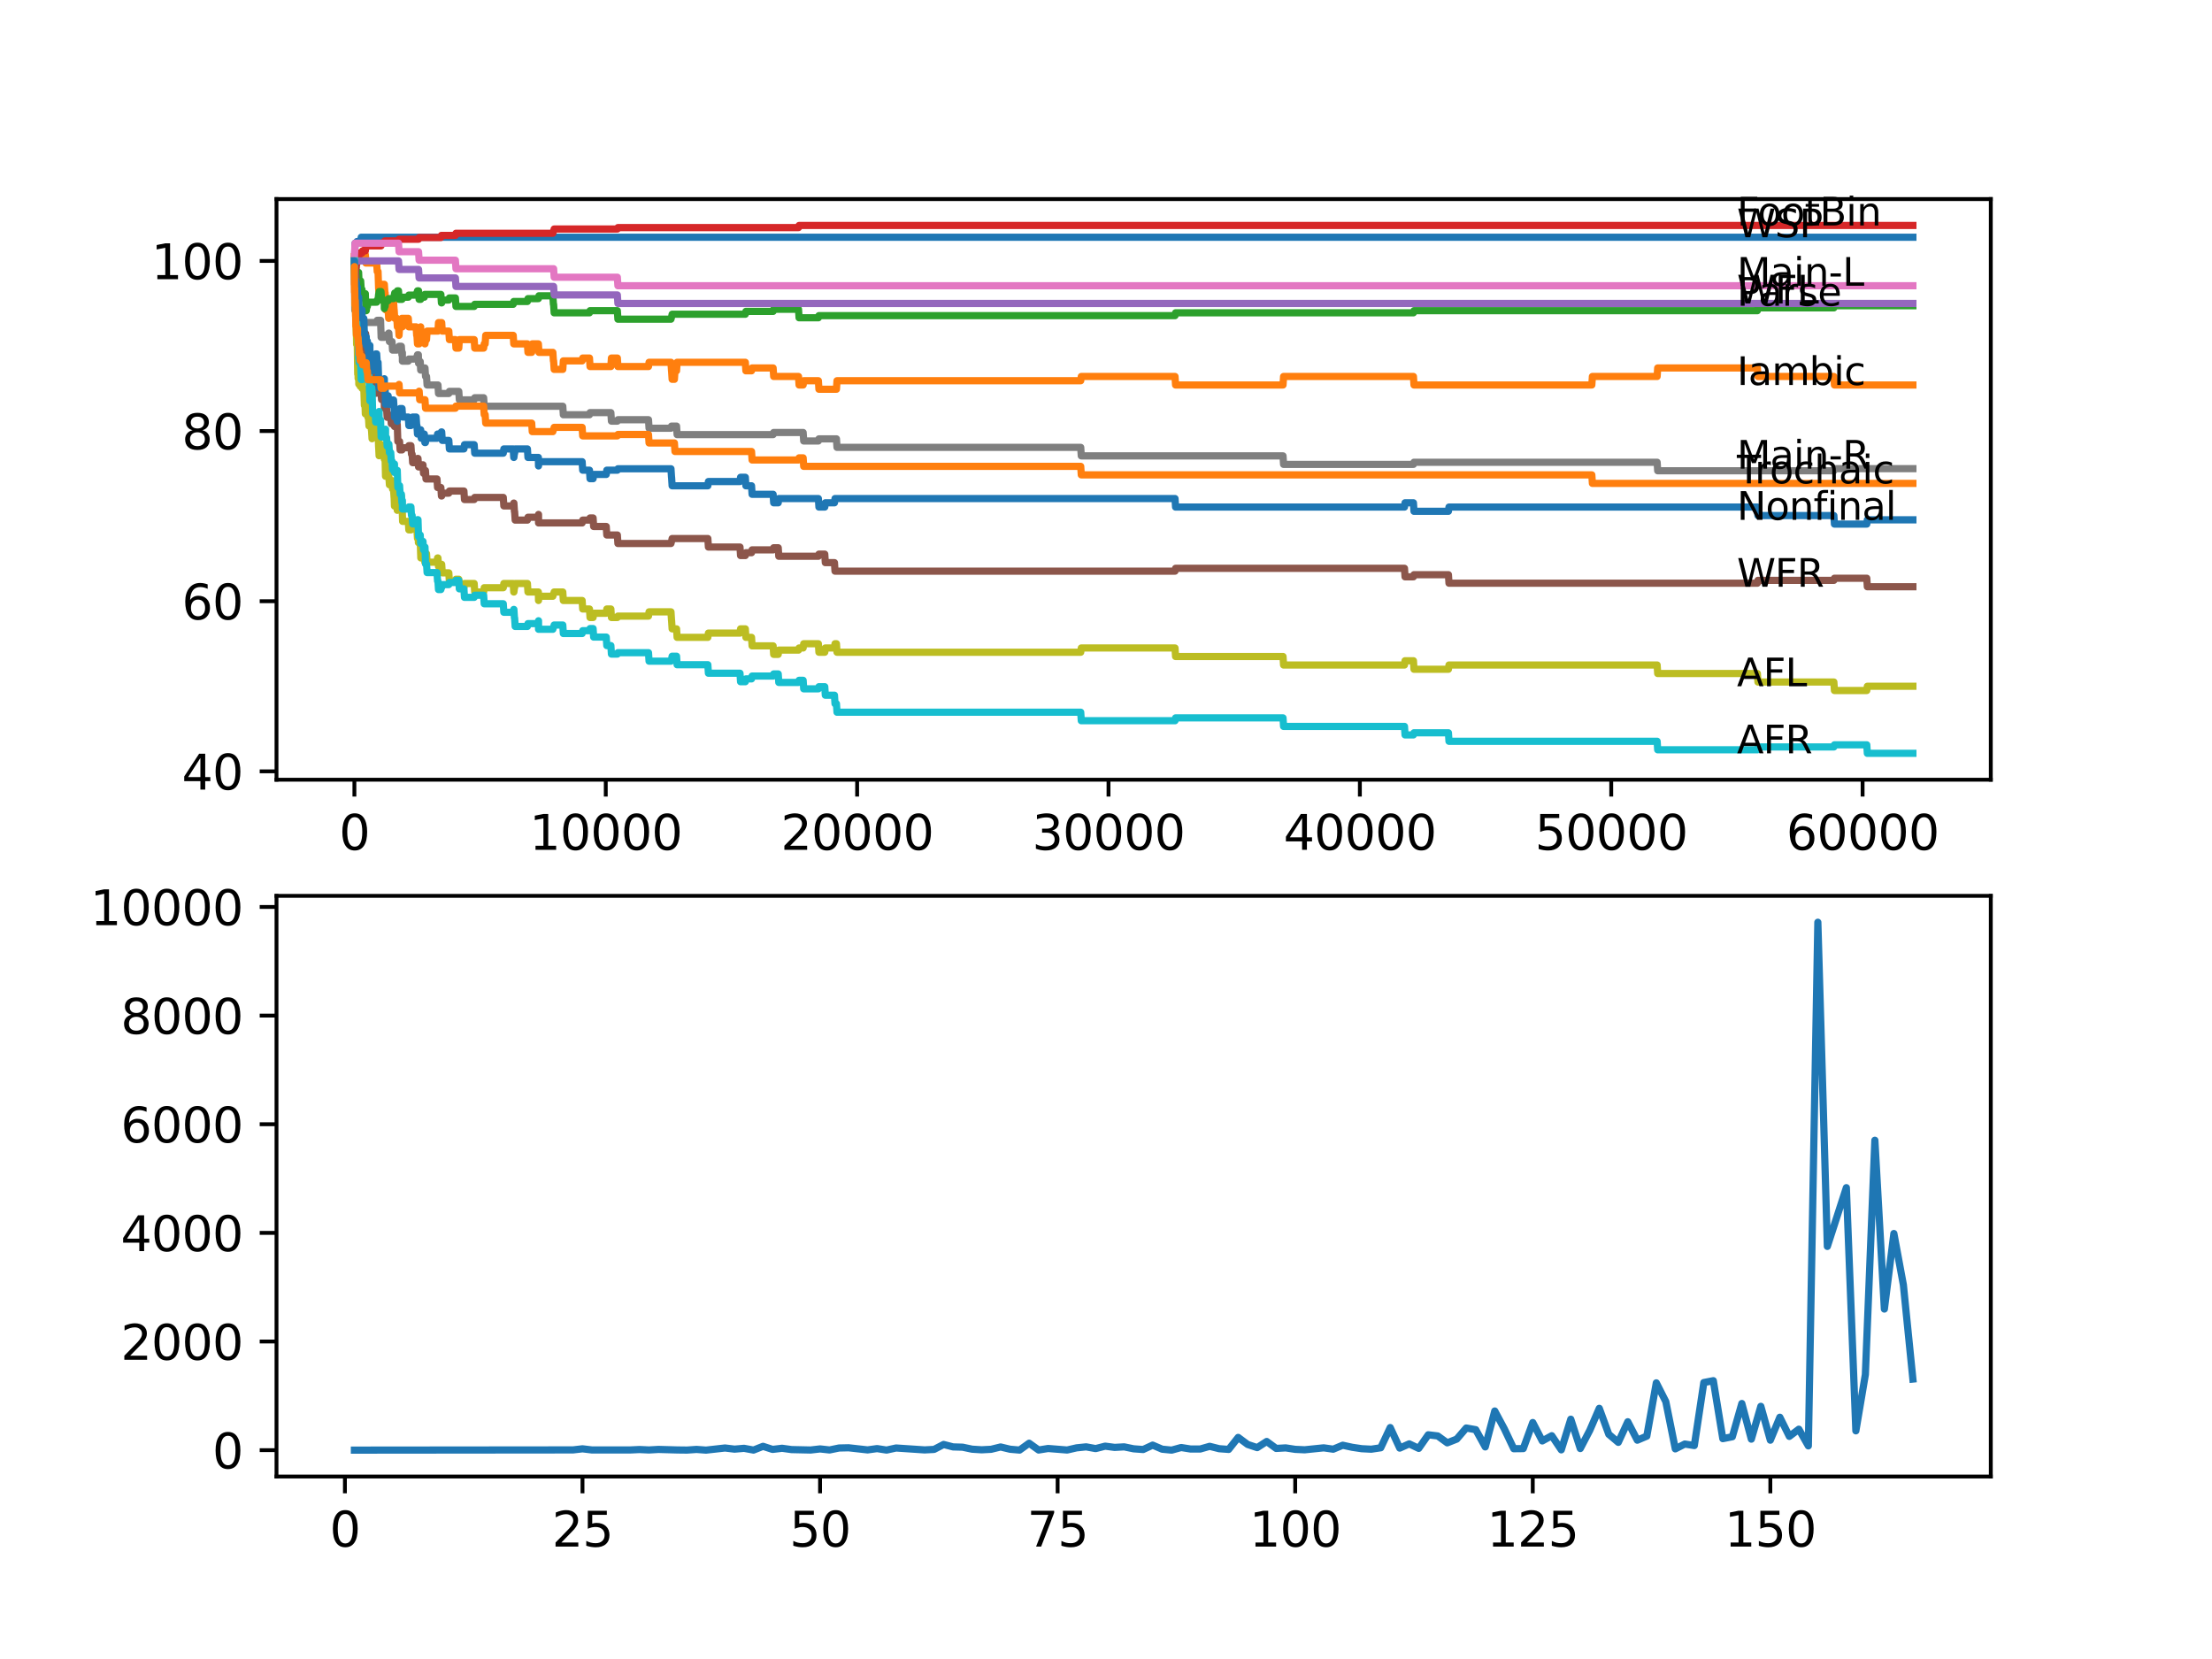 <?xml version="1.0" encoding="utf-8" standalone="no"?>
<!DOCTYPE svg PUBLIC "-//W3C//DTD SVG 1.1//EN"
  "http://www.w3.org/Graphics/SVG/1.1/DTD/svg11.dtd">
<svg xmlns:xlink="http://www.w3.org/1999/xlink" width="460.8pt" height="345.6pt" viewBox="0 0 460.8 345.6" xmlns="http://www.w3.org/2000/svg" version="1.1">
 <defs>
  <style type="text/css">*{stroke-linejoin: round; stroke-linecap: butt}</style>
 </defs>
 <g id="figure_1">
  <g id="patch_1">
   <path d="M 0 345.6 
L 460.8 345.6 
L 460.8 0 
L 0 0 
z
" style="fill: #ffffff"/>
  </g>
  <g id="axes_1">
   <g id="patch_2">
    <path d="M 57.6 162.432 
L 414.72 162.432 
L 414.72 41.472 
L 57.6 41.472 
z
" style="fill: #ffffff"/>
   </g>
   <g id="matplotlib.axis_1">
    <g id="xtick_1">
     <g id="line2d_1">
      <defs>
       <path id="m1277539e8b" d="M 0 0 
L 0 3.5 
" style="stroke: #000000; stroke-width: 0.8"/>
      </defs>
      <g>
       <use xlink:href="#m1277539e8b" x="73.827" y="162.432" style="stroke: #000000; stroke-width: 0.8"/>
      </g>
     </g>
     <g id="text_1">
      <!-- 0 -->
      <g transform="translate(70.646 177.03)scale(0.1 -0.1)">
       <defs>
        <path id="DejaVuSans-30" d="M 2034 4250 
Q 1547 4250 1301 3770 
Q 1056 3291 1056 2328 
Q 1056 1369 1301 889 
Q 1547 409 2034 409 
Q 2525 409 2770 889 
Q 3016 1369 3016 2328 
Q 3016 3291 2770 3770 
Q 2525 4250 2034 4250 
z
M 2034 4750 
Q 2819 4750 3233 4129 
Q 3647 3509 3647 2328 
Q 3647 1150 3233 529 
Q 2819 -91 2034 -91 
Q 1250 -91 836 529 
Q 422 1150 422 2328 
Q 422 3509 836 4129 
Q 1250 4750 2034 4750 
z
" transform="scale(0.016)"/>
       </defs>
       <use xlink:href="#DejaVuSans-30"/>
      </g>
     </g>
    </g>
    <g id="xtick_2">
     <g id="line2d_2">
      <g>
       <use xlink:href="#m1277539e8b" x="126.192" y="162.432" style="stroke: #000000; stroke-width: 0.8"/>
      </g>
     </g>
     <g id="text_2">
      <!-- 10000 -->
      <g transform="translate(110.286 177.03)scale(0.1 -0.1)">
       <defs>
        <path id="DejaVuSans-31" d="M 794 531 
L 1825 531 
L 1825 4091 
L 703 3866 
L 703 4441 
L 1819 4666 
L 2450 4666 
L 2450 531 
L 3481 531 
L 3481 0 
L 794 0 
L 794 531 
z
" transform="scale(0.016)"/>
       </defs>
       <use xlink:href="#DejaVuSans-31"/>
       <use xlink:href="#DejaVuSans-30" x="63.623"/>
       <use xlink:href="#DejaVuSans-30" x="127.246"/>
       <use xlink:href="#DejaVuSans-30" x="190.869"/>
       <use xlink:href="#DejaVuSans-30" x="254.492"/>
      </g>
     </g>
    </g>
    <g id="xtick_3">
     <g id="line2d_3">
      <g>
       <use xlink:href="#m1277539e8b" x="178.556" y="162.432" style="stroke: #000000; stroke-width: 0.8"/>
      </g>
     </g>
     <g id="text_3">
      <!-- 20000 -->
      <g transform="translate(162.65 177.03)scale(0.1 -0.1)">
       <defs>
        <path id="DejaVuSans-32" d="M 1228 531 
L 3431 531 
L 3431 0 
L 469 0 
L 469 531 
Q 828 903 1448 1529 
Q 2069 2156 2228 2338 
Q 2531 2678 2651 2914 
Q 2772 3150 2772 3378 
Q 2772 3750 2511 3984 
Q 2250 4219 1831 4219 
Q 1534 4219 1204 4116 
Q 875 4013 500 3803 
L 500 4441 
Q 881 4594 1212 4672 
Q 1544 4750 1819 4750 
Q 2544 4750 2975 4387 
Q 3406 4025 3406 3419 
Q 3406 3131 3298 2873 
Q 3191 2616 2906 2266 
Q 2828 2175 2409 1742 
Q 1991 1309 1228 531 
z
" transform="scale(0.016)"/>
       </defs>
       <use xlink:href="#DejaVuSans-32"/>
       <use xlink:href="#DejaVuSans-30" x="63.623"/>
       <use xlink:href="#DejaVuSans-30" x="127.246"/>
       <use xlink:href="#DejaVuSans-30" x="190.869"/>
       <use xlink:href="#DejaVuSans-30" x="254.492"/>
      </g>
     </g>
    </g>
    <g id="xtick_4">
     <g id="line2d_4">
      <g>
       <use xlink:href="#m1277539e8b" x="230.921" y="162.432" style="stroke: #000000; stroke-width: 0.8"/>
      </g>
     </g>
     <g id="text_4">
      <!-- 30000 -->
      <g transform="translate(215.015 177.03)scale(0.1 -0.1)">
       <defs>
        <path id="DejaVuSans-33" d="M 2597 2516 
Q 3050 2419 3304 2112 
Q 3559 1806 3559 1356 
Q 3559 666 3084 287 
Q 2609 -91 1734 -91 
Q 1441 -91 1130 -33 
Q 819 25 488 141 
L 488 750 
Q 750 597 1062 519 
Q 1375 441 1716 441 
Q 2309 441 2620 675 
Q 2931 909 2931 1356 
Q 2931 1769 2642 2001 
Q 2353 2234 1838 2234 
L 1294 2234 
L 1294 2753 
L 1863 2753 
Q 2328 2753 2575 2939 
Q 2822 3125 2822 3475 
Q 2822 3834 2567 4026 
Q 2313 4219 1838 4219 
Q 1578 4219 1281 4162 
Q 984 4106 628 3988 
L 628 4550 
Q 988 4650 1302 4700 
Q 1616 4750 1894 4750 
Q 2613 4750 3031 4423 
Q 3450 4097 3450 3541 
Q 3450 3153 3228 2886 
Q 3006 2619 2597 2516 
z
" transform="scale(0.016)"/>
       </defs>
       <use xlink:href="#DejaVuSans-33"/>
       <use xlink:href="#DejaVuSans-30" x="63.623"/>
       <use xlink:href="#DejaVuSans-30" x="127.246"/>
       <use xlink:href="#DejaVuSans-30" x="190.869"/>
       <use xlink:href="#DejaVuSans-30" x="254.492"/>
      </g>
     </g>
    </g>
    <g id="xtick_5">
     <g id="line2d_5">
      <g>
       <use xlink:href="#m1277539e8b" x="283.285" y="162.432" style="stroke: #000000; stroke-width: 0.8"/>
      </g>
     </g>
     <g id="text_5">
      <!-- 40000 -->
      <g transform="translate(267.379 177.03)scale(0.1 -0.1)">
       <defs>
        <path id="DejaVuSans-34" d="M 2419 4116 
L 825 1625 
L 2419 1625 
L 2419 4116 
z
M 2253 4666 
L 3047 4666 
L 3047 1625 
L 3713 1625 
L 3713 1100 
L 3047 1100 
L 3047 0 
L 2419 0 
L 2419 1100 
L 313 1100 
L 313 1709 
L 2253 4666 
z
" transform="scale(0.016)"/>
       </defs>
       <use xlink:href="#DejaVuSans-34"/>
       <use xlink:href="#DejaVuSans-30" x="63.623"/>
       <use xlink:href="#DejaVuSans-30" x="127.246"/>
       <use xlink:href="#DejaVuSans-30" x="190.869"/>
       <use xlink:href="#DejaVuSans-30" x="254.492"/>
      </g>
     </g>
    </g>
    <g id="xtick_6">
     <g id="line2d_6">
      <g>
       <use xlink:href="#m1277539e8b" x="335.65" y="162.432" style="stroke: #000000; stroke-width: 0.8"/>
      </g>
     </g>
     <g id="text_6">
      <!-- 50000 -->
      <g transform="translate(319.744 177.03)scale(0.1 -0.1)">
       <defs>
        <path id="DejaVuSans-35" d="M 691 4666 
L 3169 4666 
L 3169 4134 
L 1269 4134 
L 1269 2991 
Q 1406 3038 1543 3061 
Q 1681 3084 1819 3084 
Q 2600 3084 3056 2656 
Q 3513 2228 3513 1497 
Q 3513 744 3044 326 
Q 2575 -91 1722 -91 
Q 1428 -91 1123 -41 
Q 819 9 494 109 
L 494 744 
Q 775 591 1075 516 
Q 1375 441 1709 441 
Q 2250 441 2565 725 
Q 2881 1009 2881 1497 
Q 2881 1984 2565 2268 
Q 2250 2553 1709 2553 
Q 1456 2553 1204 2497 
Q 953 2441 691 2322 
L 691 4666 
z
" transform="scale(0.016)"/>
       </defs>
       <use xlink:href="#DejaVuSans-35"/>
       <use xlink:href="#DejaVuSans-30" x="63.623"/>
       <use xlink:href="#DejaVuSans-30" x="127.246"/>
       <use xlink:href="#DejaVuSans-30" x="190.869"/>
       <use xlink:href="#DejaVuSans-30" x="254.492"/>
      </g>
     </g>
    </g>
    <g id="xtick_7">
     <g id="line2d_7">
      <g>
       <use xlink:href="#m1277539e8b" x="388.014" y="162.432" style="stroke: #000000; stroke-width: 0.8"/>
      </g>
     </g>
     <g id="text_7">
      <!-- 60000 -->
      <g transform="translate(372.108 177.03)scale(0.1 -0.1)">
       <defs>
        <path id="DejaVuSans-36" d="M 2113 2584 
Q 1688 2584 1439 2293 
Q 1191 2003 1191 1497 
Q 1191 994 1439 701 
Q 1688 409 2113 409 
Q 2538 409 2786 701 
Q 3034 994 3034 1497 
Q 3034 2003 2786 2293 
Q 2538 2584 2113 2584 
z
M 3366 4563 
L 3366 3988 
Q 3128 4100 2886 4159 
Q 2644 4219 2406 4219 
Q 1781 4219 1451 3797 
Q 1122 3375 1075 2522 
Q 1259 2794 1537 2939 
Q 1816 3084 2150 3084 
Q 2853 3084 3261 2657 
Q 3669 2231 3669 1497 
Q 3669 778 3244 343 
Q 2819 -91 2113 -91 
Q 1303 -91 875 529 
Q 447 1150 447 2328 
Q 447 3434 972 4092 
Q 1497 4750 2381 4750 
Q 2619 4750 2861 4703 
Q 3103 4656 3366 4563 
z
" transform="scale(0.016)"/>
       </defs>
       <use xlink:href="#DejaVuSans-36"/>
       <use xlink:href="#DejaVuSans-30" x="63.623"/>
       <use xlink:href="#DejaVuSans-30" x="127.246"/>
       <use xlink:href="#DejaVuSans-30" x="190.869"/>
       <use xlink:href="#DejaVuSans-30" x="254.492"/>
      </g>
     </g>
    </g>
   </g>
   <g id="matplotlib.axis_2">
    <g id="ytick_1">
     <g id="line2d_8">
      <defs>
       <path id="mae08f17c71" d="M 0 0 
L -3.5 0 
" style="stroke: #000000; stroke-width: 0.8"/>
      </defs>
      <g>
       <use xlink:href="#mae08f17c71" x="57.6" y="160.685" style="stroke: #000000; stroke-width: 0.8"/>
      </g>
     </g>
     <g id="text_8">
      <!-- 40 -->
      <g transform="translate(37.875 164.484)scale(0.1 -0.1)">
       <use xlink:href="#DejaVuSans-34"/>
       <use xlink:href="#DejaVuSans-30" x="63.623"/>
      </g>
     </g>
    </g>
    <g id="ytick_2">
     <g id="line2d_9">
      <g>
       <use xlink:href="#mae08f17c71" x="57.6" y="125.241" style="stroke: #000000; stroke-width: 0.8"/>
      </g>
     </g>
     <g id="text_9">
      <!-- 60 -->
      <g transform="translate(37.875 129.041)scale(0.1 -0.1)">
       <use xlink:href="#DejaVuSans-36"/>
       <use xlink:href="#DejaVuSans-30" x="63.623"/>
      </g>
     </g>
    </g>
    <g id="ytick_3">
     <g id="line2d_10">
      <g>
       <use xlink:href="#mae08f17c71" x="57.6" y="89.798" style="stroke: #000000; stroke-width: 0.8"/>
      </g>
     </g>
     <g id="text_10">
      <!-- 80 -->
      <g transform="translate(37.875 93.597)scale(0.1 -0.1)">
       <defs>
        <path id="DejaVuSans-38" d="M 2034 2216 
Q 1584 2216 1326 1975 
Q 1069 1734 1069 1313 
Q 1069 891 1326 650 
Q 1584 409 2034 409 
Q 2484 409 2743 651 
Q 3003 894 3003 1313 
Q 3003 1734 2745 1975 
Q 2488 2216 2034 2216 
z
M 1403 2484 
Q 997 2584 770 2862 
Q 544 3141 544 3541 
Q 544 4100 942 4425 
Q 1341 4750 2034 4750 
Q 2731 4750 3128 4425 
Q 3525 4100 3525 3541 
Q 3525 3141 3298 2862 
Q 3072 2584 2669 2484 
Q 3125 2378 3379 2068 
Q 3634 1759 3634 1313 
Q 3634 634 3220 271 
Q 2806 -91 2034 -91 
Q 1263 -91 848 271 
Q 434 634 434 1313 
Q 434 1759 690 2068 
Q 947 2378 1403 2484 
z
M 1172 3481 
Q 1172 3119 1398 2916 
Q 1625 2713 2034 2713 
Q 2441 2713 2670 2916 
Q 2900 3119 2900 3481 
Q 2900 3844 2670 4047 
Q 2441 4250 2034 4250 
Q 1625 4250 1398 4047 
Q 1172 3844 1172 3481 
z
" transform="scale(0.016)"/>
       </defs>
       <use xlink:href="#DejaVuSans-38"/>
       <use xlink:href="#DejaVuSans-30" x="63.623"/>
      </g>
     </g>
    </g>
    <g id="ytick_4">
     <g id="line2d_11">
      <g>
       <use xlink:href="#mae08f17c71" x="57.6" y="54.354" style="stroke: #000000; stroke-width: 0.8"/>
      </g>
     </g>
     <g id="text_11">
      <!-- 100 -->
      <g transform="translate(31.512 58.153)scale(0.1 -0.1)">
       <use xlink:href="#DejaVuSans-31"/>
       <use xlink:href="#DejaVuSans-30" x="63.623"/>
       <use xlink:href="#DejaVuSans-30" x="127.246"/>
      </g>
     </g>
    </g>
   </g>
   <g id="line2d_12">
    <path d="M 73.833 54.354 
L 73.974 50.662 
L 74.262 50.662 
L 74.377 50.308 
L 75.131 50.308 
L 75.247 49.422 
L 398.487 49.422 
L 398.487 49.422 
" clip-path="url(#p746e698b27)" style="fill: none; stroke: #1f77b4; stroke-width: 1.5; stroke-linecap: square"/>
   </g>
   <g id="line2d_13">
    <path d="M 73.833 53.468 
L 73.838 53.468 
L 73.953 53.025 
L 74.262 53.025 
L 74.377 54.797 
L 74.419 54.797 
L 74.534 53.025 
L 76.105 53.025 
L 76.221 54.797 
L 78.467 54.797 
L 78.582 56.569 
L 78.755 56.569 
L 78.875 60.114 
L 78.886 60.114 
L 79.001 61.886 
L 79.279 61.886 
L 79.404 59.228 
L 80.064 59.228 
L 80.179 61 
L 80.226 61 
L 80.347 64.544 
L 80.855 64.544 
L 80.97 66.316 
L 81.007 66.316 
L 81.122 64.544 
L 81.661 64.544 
L 81.776 62.772 
L 81.981 62.772 
L 82.096 64.544 
L 82.112 64.544 
L 82.227 66.316 
L 82.661 66.316 
L 82.777 68.089 
L 83.017 68.089 
L 83.127 69.861 
L 83.243 68.089 
L 83.609 68.089 
L 83.724 66.316 
L 83.751 66.316 
L 83.824 68.089 
L 83.861 66.316 
L 85.054 66.316 
L 85.17 68.089 
L 86.688 68.089 
L 86.803 69.861 
L 86.856 69.861 
L 86.971 71.633 
L 87.154 71.633 
L 87.191 69.861 
L 87.264 71.633 
L 87.317 71.633 
L 87.432 69.861 
L 87.542 69.861 
L 87.636 68.089 
L 87.652 69.861 
L 88.39 69.861 
L 88.505 71.633 
L 88.531 71.633 
L 88.647 70.747 
L 88.856 70.747 
L 88.971 68.975 
L 91.233 68.975 
L 91.349 67.203 
L 92.014 67.203 
L 92.129 68.975 
L 93.496 68.975 
L 93.611 70.747 
L 94.868 70.747 
L 94.983 72.519 
L 95.574 72.519 
L 95.69 70.747 
L 98.779 70.747 
L 98.894 72.519 
L 100.753 72.519 
L 100.869 71.633 
L 101.067 71.633 
L 101.183 69.861 
L 106.911 69.861 
L 107.027 71.633 
L 109.87 71.633 
L 109.985 73.405 
L 110.76 73.405 
L 110.875 71.633 
L 112.153 71.633 
L 112.268 73.405 
L 115.169 73.405 
L 115.284 75.177 
L 115.326 75.177 
L 115.442 76.95 
L 117.238 76.95 
L 117.353 75.177 
L 121.27 75.177 
L 121.385 74.587 
L 122.799 74.587 
L 122.914 76.359 
L 127.255 76.359 
L 127.37 74.587 
L 128.606 74.587 
L 128.721 76.359 
L 135.094 76.359 
L 135.209 75.473 
L 139.775 75.473 
L 139.891 77.245 
L 139.901 77.245 
L 140.016 79.017 
L 140.493 79.017 
L 140.608 77.245 
L 140.938 77.245 
L 141.053 75.473 
L 155.265 75.473 
L 155.38 77.245 
L 156.558 77.245 
L 156.673 76.654 
L 161.056 76.654 
L 161.171 78.426 
L 166.345 78.426 
L 166.46 80.199 
L 167.309 80.199 
L 167.424 79.312 
L 170.482 79.312 
L 170.597 81.085 
L 174.247 81.085 
L 174.362 79.312 
L 225.135 79.312 
L 225.25 78.426 
L 244.777 78.426 
L 244.892 80.199 
L 267.278 80.199 
L 267.393 78.426 
L 294.444 78.426 
L 294.559 80.199 
L 331.607 80.199 
L 331.723 78.426 
L 345.212 78.426 
L 345.327 76.654 
L 366.095 76.654 
L 366.21 78.426 
L 382.029 78.426 
L 382.144 80.199 
L 398.487 80.199 
L 398.487 80.199 
" clip-path="url(#p746e698b27)" style="fill: none; stroke: #ff7f0e; stroke-width: 1.5; stroke-linecap: square"/>
   </g>
   <g id="line2d_14">
    <path d="M 73.833 54.354 
L 73.932 57.16 
L 73.859 53.911 
L 73.948 56.569 
L 73.958 56.569 
L 74.011 60.114 
L 74.079 59.759 
L 74.084 59.759 
L 74.168 55.329 
L 74.194 57.101 
L 74.215 58.873 
L 74.267 56.747 
L 74.309 58.519 
L 74.44 58.519 
L 74.482 60.291 
L 74.55 58.519 
L 74.582 58.519 
L 74.697 56.747 
L 74.707 56.747 
L 74.822 59.405 
L 74.922 59.405 
L 75.037 58.519 
L 75.131 58.519 
L 75.247 60.291 
L 75.409 60.291 
L 75.419 62.063 
L 75.519 61.177 
L 76.105 61.177 
L 76.226 64.721 
L 76.299 64.721 
L 76.414 63.835 
L 76.529 63.835 
L 76.645 62.949 
L 78.467 62.949 
L 78.582 62.506 
L 78.755 62.506 
L 78.875 61.325 
L 78.886 61.325 
L 79.001 60.734 
L 79.368 60.734 
L 79.483 62.506 
L 80.048 62.506 
L 80.064 64.278 
L 80.158 63.835 
L 80.226 63.835 
L 80.347 62.654 
L 80.855 62.654 
L 80.97 62.211 
L 81.981 62.211 
L 82.096 61.62 
L 82.112 61.62 
L 82.227 61.029 
L 82.661 61.029 
L 82.777 60.586 
L 83.017 60.586 
L 83.133 62.359 
L 83.751 62.359 
L 83.866 61.916 
L 85.054 61.916 
L 85.17 61.473 
L 86.688 61.473 
L 86.803 61.029 
L 86.856 61.029 
L 86.971 60.586 
L 87.191 60.586 
L 87.306 62.359 
L 87.636 62.359 
L 87.751 61.916 
L 88.39 61.916 
L 88.505 61.325 
L 91.841 61.325 
L 91.956 63.097 
L 92.014 63.097 
L 92.129 62.506 
L 93.496 62.506 
L 93.611 62.063 
L 94.868 62.063 
L 94.983 63.835 
L 98.779 63.835 
L 98.894 63.392 
L 106.911 63.392 
L 107.027 62.802 
L 109.87 62.802 
L 109.985 62.211 
L 112.153 62.211 
L 112.268 61.62 
L 115.169 61.62 
L 115.284 63.392 
L 115.326 63.392 
L 115.442 65.165 
L 122.799 65.165 
L 122.914 64.721 
L 128.606 64.721 
L 128.721 66.494 
L 139.775 66.494 
L 139.891 66.051 
L 139.901 66.051 
L 140.016 65.46 
L 155.265 65.46 
L 155.38 64.869 
L 161.056 64.869 
L 161.171 64.426 
L 166.345 64.426 
L 166.46 66.198 
L 170.482 66.198 
L 170.597 65.755 
L 244.777 65.755 
L 244.892 65.165 
L 294.444 65.165 
L 294.559 64.721 
L 366.095 64.721 
L 366.21 64.131 
L 382.029 64.131 
L 382.144 63.688 
L 398.487 63.688 
L 398.487 63.688 
" clip-path="url(#p746e698b27)" style="fill: none; stroke: #2ca02c; stroke-width: 1.5; stroke-linecap: square"/>
   </g>
   <g id="line2d_15">
    <path d="M 73.833 54.354 
L 73.875 59.228 
L 73.948 57.101 
L 74.006 57.101 
L 74.126 55.802 
L 74.168 55.802 
L 74.288 54.62 
L 74.403 54.177 
L 74.44 54.177 
L 74.555 53.734 
L 74.707 53.734 
L 74.822 52.7 
L 75.409 52.7 
L 75.524 52.257 
L 76.105 52.257 
L 76.226 51.223 
L 79.368 51.223 
L 79.483 50.633 
L 80.048 50.633 
L 80.164 50.19 
L 83.017 50.19 
L 83.133 49.835 
L 87.191 49.835 
L 87.306 49.481 
L 91.841 49.481 
L 91.956 49.038 
L 94.868 49.038 
L 94.983 48.595 
L 115.169 48.595 
L 115.284 48.152 
L 115.326 48.152 
L 115.442 47.709 
L 128.606 47.709 
L 128.721 47.413 
L 166.345 47.413 
L 166.46 46.97 
L 398.487 46.97 
L 398.487 46.97 
" clip-path="url(#p746e698b27)" style="fill: none; stroke: #d62728; stroke-width: 1.5; stroke-linecap: square"/>
   </g>
   <g id="line2d_16">
    <path d="M 73.833 54.354 
L 83.017 54.354 
L 83.133 56.126 
L 87.191 56.126 
L 87.306 57.899 
L 94.868 57.899 
L 94.983 59.671 
L 115.326 59.671 
L 115.442 61.443 
L 128.606 61.443 
L 128.721 63.215 
L 398.487 63.215 
L 398.487 63.215 
" clip-path="url(#p746e698b27)" style="fill: none; stroke: #9467bd; stroke-width: 1.5; stroke-linecap: square"/>
   </g>
   <g id="line2d_17">
    <path d="M 73.833 54.354 
L 73.838 54.354 
L 73.89 53.911 
L 73.896 55.683 
L 73.917 55.388 
L 73.932 57.16 
L 74.026 56.569 
L 74.053 56.569 
L 74.115 58.342 
L 74.163 57.456 
L 74.168 57.456 
L 74.294 62.418 
L 74.44 62.418 
L 74.456 64.19 
L 74.503 61.532 
L 74.55 63.304 
L 74.602 63.304 
L 74.728 68.62 
L 74.812 66.848 
L 74.822 70.392 
L 74.828 70.392 
L 74.922 70.392 
L 75.037 69.506 
L 75.231 69.506 
L 75.346 71.279 
L 75.409 71.279 
L 75.419 73.051 
L 75.519 72.165 
L 75.791 72.165 
L 75.912 70.392 
L 76.048 70.392 
L 76.163 69.506 
L 76.283 73.051 
L 76.299 73.051 
L 76.32 72.165 
L 76.325 73.937 
L 76.404 73.937 
L 76.529 73.937 
L 76.645 73.051 
L 76.76 73.051 
L 76.865 72.165 
L 76.985 75.709 
L 77.043 75.709 
L 77.053 77.481 
L 77.153 76.595 
L 77.263 76.595 
L 77.378 75.709 
L 77.399 75.709 
L 77.503 74.823 
L 77.629 80.139 
L 78.153 80.139 
L 78.268 81.912 
L 78.467 81.912 
L 78.582 81.469 
L 78.755 81.469 
L 78.875 80.287 
L 78.886 80.287 
L 78.97 79.696 
L 78.975 81.469 
L 78.985 81.469 
L 79.368 81.469 
L 79.483 83.241 
L 80.048 83.241 
L 80.064 85.013 
L 80.158 84.57 
L 80.226 84.57 
L 80.31 83.388 
L 80.315 85.161 
L 80.331 85.161 
L 80.535 85.161 
L 80.651 86.933 
L 80.855 86.933 
L 80.97 86.49 
L 81.394 86.49 
L 81.509 88.262 
L 81.981 88.262 
L 82.096 87.671 
L 82.112 87.671 
L 82.174 87.08 
L 82.18 88.853 
L 82.211 88.853 
L 82.661 88.853 
L 82.756 88.41 
L 82.876 91.954 
L 83.237 91.954 
L 83.353 93.726 
L 83.751 93.726 
L 83.866 93.283 
L 85.054 93.283 
L 85.17 92.84 
L 85.604 92.84 
L 85.719 94.612 
L 85.85 94.612 
L 85.966 96.384 
L 86.688 96.384 
L 86.803 95.941 
L 86.856 95.941 
L 86.971 95.498 
L 87.076 95.498 
L 87.191 97.27 
L 87.636 97.27 
L 87.751 96.827 
L 88.113 96.827 
L 88.228 98.6 
L 88.39 98.6 
L 88.505 98.009 
L 88.626 98.009 
L 88.741 99.781 
L 91.034 99.781 
L 91.15 101.553 
L 91.841 101.553 
L 91.956 103.325 
L 92.014 103.325 
L 92.129 102.735 
L 93.496 102.735 
L 93.611 102.292 
L 96.643 102.292 
L 96.758 104.064 
L 98.779 104.064 
L 98.894 103.621 
L 104.843 103.621 
L 104.958 105.393 
L 106.911 105.393 
L 107.027 104.802 
L 107.053 104.802 
L 107.168 106.574 
L 107.205 106.574 
L 107.32 108.347 
L 109.87 108.347 
L 109.985 107.756 
L 112.153 107.756 
L 112.184 107.165 
L 112.19 108.937 
L 112.253 108.937 
L 121.27 108.937 
L 121.385 108.347 
L 122.799 108.347 
L 122.914 107.904 
L 123.553 107.904 
L 123.668 109.676 
L 126.291 109.676 
L 126.407 111.448 
L 128.606 111.448 
L 128.721 113.22 
L 139.775 113.22 
L 139.891 112.777 
L 139.901 112.777 
L 140.016 112.186 
L 147.457 112.186 
L 147.572 113.959 
L 154.155 113.959 
L 154.27 115.731 
L 155.265 115.731 
L 155.38 115.14 
L 156.558 115.14 
L 156.673 114.549 
L 161.056 114.549 
L 161.171 114.106 
L 162.119 114.106 
L 162.234 115.878 
L 170.482 115.878 
L 170.597 115.435 
L 171.812 115.435 
L 171.927 117.207 
L 173.833 117.207 
L 173.948 118.98 
L 244.777 118.98 
L 244.892 118.389 
L 292.58 118.389 
L 292.695 120.161 
L 294.444 120.161 
L 294.559 119.718 
L 301.733 119.718 
L 301.849 121.49 
L 366.095 121.49 
L 366.21 120.9 
L 382.029 120.9 
L 382.144 120.456 
L 388.884 120.456 
L 388.999 122.229 
L 398.487 122.229 
L 398.487 122.229 
" clip-path="url(#p746e698b27)" style="fill: none; stroke: #8c564b; stroke-width: 1.5; stroke-linecap: square"/>
   </g>
   <g id="line2d_18">
    <path d="M 73.833 53.468 
L 73.964 50.662 
L 83.017 50.662 
L 83.133 52.434 
L 87.191 52.434 
L 87.306 54.207 
L 94.868 54.207 
L 94.983 55.979 
L 115.326 55.979 
L 115.442 57.751 
L 128.606 57.751 
L 128.721 59.523 
L 398.487 59.523 
L 398.487 59.523 
" clip-path="url(#p746e698b27)" style="fill: none; stroke: #e377c2; stroke-width: 1.5; stroke-linecap: square"/>
   </g>
   <g id="line2d_19">
    <path d="M 73.833 56.126 
L 73.911 64.633 
L 73.964 64.338 
L 74.011 64.338 
L 74.131 63.629 
L 74.419 63.629 
L 74.534 65.401 
L 75.131 65.401 
L 75.247 67.173 
L 78.467 67.173 
L 78.582 66.73 
L 79.279 66.73 
L 79.399 70.274 
L 80.064 70.274 
L 80.179 69.831 
L 80.855 69.831 
L 80.97 69.388 
L 81.007 69.388 
L 81.122 71.16 
L 81.661 71.16 
L 81.776 72.933 
L 82.661 72.933 
L 82.777 72.49 
L 83.017 72.49 
L 83.133 72.135 
L 83.609 72.135 
L 83.724 73.907 
L 83.751 73.907 
L 83.824 73.464 
L 83.829 75.236 
L 83.845 75.236 
L 85.054 75.236 
L 85.17 74.793 
L 86.688 74.793 
L 86.803 74.35 
L 86.856 74.35 
L 86.971 73.907 
L 87.154 73.907 
L 87.191 75.679 
L 87.269 75.325 
L 87.542 75.325 
L 87.636 77.097 
L 87.652 76.654 
L 88.531 76.654 
L 88.647 78.426 
L 88.856 78.426 
L 88.971 80.199 
L 91.233 80.199 
L 91.349 81.971 
L 93.496 81.971 
L 93.611 81.528 
L 95.574 81.528 
L 95.69 83.3 
L 98.779 83.3 
L 98.894 82.857 
L 100.753 82.857 
L 100.869 84.629 
L 117.238 84.629 
L 117.353 86.401 
L 122.799 86.401 
L 122.914 85.958 
L 127.255 85.958 
L 127.37 87.73 
L 128.606 87.73 
L 128.721 87.435 
L 135.094 87.435 
L 135.209 89.207 
L 139.775 89.207 
L 139.891 88.764 
L 140.938 88.764 
L 141.053 90.536 
L 161.056 90.536 
L 161.171 90.093 
L 167.309 90.093 
L 167.424 91.865 
L 170.482 91.865 
L 170.597 91.422 
L 174.247 91.422 
L 174.362 93.194 
L 225.135 93.194 
L 225.25 94.967 
L 267.278 94.967 
L 267.393 96.739 
L 294.444 96.739 
L 294.559 96.296 
L 345.212 96.296 
L 345.327 98.068 
L 382.029 98.068 
L 382.144 97.625 
L 398.487 97.625 
L 398.487 97.625 
" clip-path="url(#p746e698b27)" style="fill: none; stroke: #7f7f7f; stroke-width: 1.5; stroke-linecap: square"/>
   </g>
   <g id="line2d_20">
    <path d="M 73.833 54.354 
L 73.969 63.599 
L 74.006 63.599 
L 74.042 62.654 
L 74.089 65.844 
L 74.095 65.844 
L 74.115 65.844 
L 74.236 69.979 
L 74.262 69.979 
L 74.288 71.751 
L 74.372 71.308 
L 74.419 71.308 
L 74.519 77.954 
L 74.545 77.068 
L 74.582 77.068 
L 74.602 78.84 
L 74.692 77.068 
L 74.707 77.068 
L 74.728 76.477 
L 74.744 80.021 
L 74.791 80.021 
L 74.812 80.021 
L 74.922 78.692 
L 75.037 80.464 
L 75.231 80.464 
L 75.346 79.578 
L 75.409 79.578 
L 75.419 79.135 
L 75.425 80.907 
L 75.503 80.907 
L 75.791 80.907 
L 75.912 84.452 
L 76.048 84.452 
L 76.105 86.224 
L 76.158 85.781 
L 76.163 85.781 
L 76.278 84.304 
L 76.299 84.304 
L 76.32 86.076 
L 76.409 85.19 
L 76.529 85.19 
L 76.645 86.962 
L 76.76 86.962 
L 76.865 88.735 
L 76.87 87.848 
L 76.891 87.848 
L 77.006 86.962 
L 77.043 86.962 
L 77.053 86.076 
L 77.058 87.848 
L 77.147 87.848 
L 77.263 87.848 
L 77.378 89.621 
L 77.399 89.621 
L 77.503 91.393 
L 77.509 90.507 
L 77.53 90.507 
L 77.65 88.735 
L 78.153 88.735 
L 78.268 87.848 
L 78.467 87.848 
L 78.582 89.621 
L 78.755 89.621 
L 78.875 93.165 
L 78.886 93.165 
L 78.97 94.937 
L 78.996 94.051 
L 79.279 94.051 
L 79.378 92.574 
L 79.383 94.346 
L 80.048 94.346 
L 80.064 93.903 
L 80.069 95.676 
L 80.143 95.676 
L 80.226 95.676 
L 80.31 99.22 
L 80.342 98.334 
L 80.535 98.334 
L 80.651 97.448 
L 80.855 97.448 
L 80.97 99.22 
L 81.007 99.22 
L 81.122 100.992 
L 81.394 100.992 
L 81.509 100.106 
L 81.661 100.106 
L 81.776 101.878 
L 81.981 101.878 
L 82.096 103.65 
L 82.112 103.65 
L 82.174 105.423 
L 82.222 104.536 
L 82.661 104.536 
L 82.756 106.309 
L 82.771 104.536 
L 83.017 104.536 
L 83.133 104.182 
L 83.237 104.182 
L 83.353 103.296 
L 83.609 103.296 
L 83.724 105.068 
L 83.751 105.068 
L 83.871 108.612 
L 85.054 108.612 
L 85.17 110.385 
L 85.604 110.385 
L 85.719 109.499 
L 85.85 109.499 
L 85.966 108.612 
L 86.688 108.612 
L 86.803 110.385 
L 86.856 110.385 
L 86.971 112.157 
L 87.076 112.157 
L 87.154 111.271 
L 87.159 113.043 
L 87.18 113.043 
L 87.191 113.043 
L 87.306 112.688 
L 87.542 112.688 
L 87.662 116.233 
L 88.113 116.233 
L 88.228 115.347 
L 88.39 115.347 
L 88.505 117.119 
L 88.531 117.119 
L 88.652 115.347 
L 88.856 115.347 
L 88.971 117.119 
L 91.034 117.119 
L 91.15 116.233 
L 91.233 116.233 
L 91.349 118.005 
L 91.841 118.005 
L 91.956 117.562 
L 92.014 117.562 
L 92.129 119.334 
L 93.496 119.334 
L 93.611 121.106 
L 94.868 121.106 
L 94.983 120.663 
L 95.574 120.663 
L 95.69 122.435 
L 96.643 122.435 
L 96.758 121.549 
L 98.779 121.549 
L 98.894 123.322 
L 100.753 123.322 
L 100.869 122.435 
L 104.843 122.435 
L 104.958 121.549 
L 106.911 121.549 
L 107.027 123.322 
L 107.053 123.322 
L 107.168 122.435 
L 107.205 122.435 
L 107.32 121.549 
L 109.87 121.549 
L 109.985 123.322 
L 112.153 123.322 
L 112.184 125.094 
L 112.263 124.208 
L 115.169 124.208 
L 115.284 123.765 
L 115.326 123.765 
L 115.442 123.322 
L 117.238 123.322 
L 117.353 125.094 
L 121.27 125.094 
L 121.385 126.866 
L 122.799 126.866 
L 122.914 128.638 
L 123.553 128.638 
L 123.668 127.752 
L 126.291 127.752 
L 126.407 126.866 
L 127.255 126.866 
L 127.37 128.638 
L 128.606 128.638 
L 128.721 128.343 
L 135.094 128.343 
L 135.209 127.457 
L 139.775 127.457 
L 139.891 129.229 
L 139.901 129.229 
L 140.016 131.001 
L 140.938 131.001 
L 141.053 132.773 
L 147.457 132.773 
L 147.572 131.887 
L 154.155 131.887 
L 154.27 131.001 
L 155.265 131.001 
L 155.38 132.773 
L 156.558 132.773 
L 156.673 134.545 
L 161.056 134.545 
L 161.171 136.317 
L 162.119 136.317 
L 162.234 135.431 
L 166.345 135.431 
L 166.46 134.988 
L 167.309 134.988 
L 167.424 134.102 
L 170.482 134.102 
L 170.597 135.874 
L 171.812 135.874 
L 171.927 134.988 
L 173.833 134.988 
L 173.948 134.102 
L 174.247 134.102 
L 174.362 135.874 
L 225.135 135.874 
L 225.25 134.988 
L 244.777 134.988 
L 244.892 136.761 
L 267.278 136.761 
L 267.393 138.533 
L 292.58 138.533 
L 292.695 137.647 
L 294.444 137.647 
L 294.559 139.419 
L 301.733 139.419 
L 301.849 138.533 
L 345.212 138.533 
L 345.327 140.305 
L 366.095 140.305 
L 366.21 142.077 
L 382.029 142.077 
L 382.144 143.849 
L 388.884 143.849 
L 388.999 142.963 
L 398.487 142.963 
L 398.487 142.963 
" clip-path="url(#p746e698b27)" style="fill: none; stroke: #bcbd22; stroke-width: 1.5; stroke-linecap: square"/>
   </g>
   <g id="line2d_21">
    <path d="M 73.833 54.354 
L 73.964 61.236 
L 74.006 61.236 
L 74.042 60.291 
L 74.089 63.481 
L 74.095 63.481 
L 74.121 63.481 
L 74.241 67.025 
L 74.262 67.025 
L 74.377 66.671 
L 74.419 66.671 
L 74.534 69.329 
L 74.582 69.329 
L 74.707 74.646 
L 74.728 74.646 
L 74.817 73.76 
L 74.822 75.532 
L 74.833 75.532 
L 75.131 75.532 
L 75.252 79.076 
L 75.409 79.076 
L 75.524 78.633 
L 75.791 78.633 
L 75.912 76.861 
L 76.048 76.861 
L 76.163 75.532 
L 76.278 77.304 
L 76.32 77.304 
L 76.435 79.076 
L 76.76 79.076 
L 76.865 78.19 
L 76.985 81.734 
L 77.043 81.734 
L 77.053 83.507 
L 77.153 82.62 
L 77.263 82.62 
L 77.378 81.734 
L 77.399 81.734 
L 77.503 80.848 
L 77.629 86.165 
L 78.153 86.165 
L 78.268 87.937 
L 78.467 87.937 
L 78.582 87.494 
L 78.755 87.494 
L 78.875 86.313 
L 78.886 86.313 
L 78.97 85.722 
L 78.975 87.494 
L 78.985 87.494 
L 79.279 87.494 
L 79.399 91.038 
L 80.064 91.038 
L 80.179 90.595 
L 80.226 90.595 
L 80.31 89.414 
L 80.315 91.186 
L 80.331 91.186 
L 80.535 91.186 
L 80.651 92.958 
L 80.855 92.958 
L 80.97 92.515 
L 81.007 92.515 
L 81.122 94.287 
L 81.394 94.287 
L 81.509 96.06 
L 81.661 96.06 
L 81.776 97.832 
L 81.981 97.832 
L 82.096 97.241 
L 82.112 97.241 
L 82.174 96.65 
L 82.18 98.422 
L 82.211 98.422 
L 82.661 98.422 
L 82.756 97.979 
L 82.876 101.524 
L 83.017 101.524 
L 83.133 101.169 
L 83.237 101.169 
L 83.353 102.941 
L 83.609 102.941 
L 83.724 104.714 
L 83.751 104.714 
L 83.824 104.271 
L 83.829 106.043 
L 83.845 106.043 
L 85.054 106.043 
L 85.17 105.6 
L 85.604 105.6 
L 85.719 107.372 
L 85.85 107.372 
L 85.966 109.144 
L 86.688 109.144 
L 86.803 108.701 
L 86.856 108.701 
L 86.971 108.258 
L 87.076 108.258 
L 87.191 111.802 
L 87.196 111.448 
L 87.542 111.448 
L 87.636 113.22 
L 87.652 112.777 
L 88.113 112.777 
L 88.228 114.549 
L 88.39 114.549 
L 88.505 113.959 
L 88.531 113.959 
L 88.652 117.503 
L 88.856 117.503 
L 88.971 119.275 
L 91.034 119.275 
L 91.15 121.047 
L 91.233 121.047 
L 91.349 122.819 
L 91.841 122.819 
L 91.956 122.376 
L 92.014 122.376 
L 92.129 121.786 
L 93.496 121.786 
L 93.611 121.343 
L 94.868 121.343 
L 94.983 120.9 
L 95.574 120.9 
L 95.69 122.672 
L 96.643 122.672 
L 96.758 124.444 
L 98.779 124.444 
L 98.894 124.001 
L 100.753 124.001 
L 100.869 125.773 
L 104.843 125.773 
L 104.958 127.545 
L 106.911 127.545 
L 107.027 126.954 
L 107.053 126.954 
L 107.168 128.727 
L 107.205 128.727 
L 107.32 130.499 
L 109.87 130.499 
L 109.985 129.908 
L 112.153 129.908 
L 112.184 129.317 
L 112.19 131.09 
L 112.253 131.09 
L 115.169 131.09 
L 115.284 130.647 
L 115.326 130.647 
L 115.442 130.203 
L 117.238 130.203 
L 117.353 131.976 
L 121.27 131.976 
L 121.385 131.385 
L 122.799 131.385 
L 122.914 130.942 
L 123.553 130.942 
L 123.668 132.714 
L 126.291 132.714 
L 126.407 134.486 
L 127.255 134.486 
L 127.37 136.258 
L 128.606 136.258 
L 128.721 135.963 
L 135.094 135.963 
L 135.209 137.735 
L 139.775 137.735 
L 139.891 137.292 
L 139.901 137.292 
L 140.016 136.701 
L 140.938 136.701 
L 141.053 138.474 
L 147.457 138.474 
L 147.572 140.246 
L 154.155 140.246 
L 154.27 142.018 
L 155.265 142.018 
L 155.38 141.427 
L 156.558 141.427 
L 156.673 140.837 
L 161.056 140.837 
L 161.171 140.393 
L 162.119 140.393 
L 162.234 142.166 
L 166.345 142.166 
L 166.46 141.723 
L 167.309 141.723 
L 167.424 143.495 
L 170.482 143.495 
L 170.597 143.052 
L 171.812 143.052 
L 171.927 144.824 
L 173.833 144.824 
L 173.948 146.596 
L 174.247 146.596 
L 174.362 148.368 
L 225.135 148.368 
L 225.25 150.14 
L 244.777 150.14 
L 244.892 149.55 
L 267.278 149.55 
L 267.393 151.322 
L 292.58 151.322 
L 292.695 153.094 
L 294.444 153.094 
L 294.559 152.651 
L 301.733 152.651 
L 301.849 154.423 
L 345.212 154.423 
L 345.327 156.195 
L 366.095 156.195 
L 366.21 155.605 
L 382.029 155.605 
L 382.144 155.162 
L 388.884 155.162 
L 388.999 156.934 
L 398.487 156.934 
L 398.487 156.934 
" clip-path="url(#p746e698b27)" style="fill: none; stroke: #17becf; stroke-width: 1.5; stroke-linecap: square"/>
   </g>
   <g id="line2d_22">
    <path d="M 73.833 54.354 
L 73.838 54.354 
L 73.958 58.726 
L 74.053 58.726 
L 74.115 58.371 
L 74.121 60.143 
L 74.142 60.143 
L 74.168 60.143 
L 74.262 58.962 
L 74.267 60.734 
L 74.273 60.734 
L 74.288 60.734 
L 74.403 60.291 
L 74.44 60.291 
L 74.456 59.848 
L 74.487 63.392 
L 74.498 63.392 
L 74.519 65.165 
L 74.608 63.392 
L 74.676 63.392 
L 74.728 61.916 
L 74.744 65.46 
L 74.77 65.46 
L 74.812 65.46 
L 74.922 64.131 
L 75.037 65.903 
L 75.231 65.903 
L 75.346 65.017 
L 75.409 65.017 
L 75.419 64.574 
L 75.425 66.346 
L 75.503 66.346 
L 75.791 66.346 
L 75.912 69.89 
L 76.048 69.89 
L 76.163 71.663 
L 76.278 70.186 
L 76.299 70.186 
L 76.32 71.958 
L 76.409 71.072 
L 76.529 71.072 
L 76.645 72.844 
L 76.76 72.844 
L 76.865 74.616 
L 76.87 73.73 
L 76.891 73.73 
L 77.006 72.844 
L 77.043 72.844 
L 77.053 71.958 
L 77.058 73.73 
L 77.147 73.73 
L 77.263 73.73 
L 77.378 75.502 
L 77.399 75.502 
L 77.503 77.274 
L 77.509 76.388 
L 77.53 76.388 
L 77.65 74.616 
L 78.153 74.616 
L 78.268 73.73 
L 78.467 73.73 
L 78.582 75.502 
L 78.755 75.502 
L 78.875 79.047 
L 78.886 79.047 
L 78.97 80.819 
L 78.996 79.933 
L 79.368 79.933 
L 79.483 79.342 
L 80.048 79.342 
L 80.064 78.899 
L 80.069 80.671 
L 80.143 80.671 
L 80.226 80.671 
L 80.31 84.215 
L 80.342 83.329 
L 80.535 83.329 
L 80.651 82.443 
L 80.855 82.443 
L 80.97 84.215 
L 81.394 84.215 
L 81.509 83.329 
L 81.981 83.329 
L 82.096 85.102 
L 82.112 85.102 
L 82.174 86.874 
L 82.222 85.988 
L 82.661 85.988 
L 82.756 87.76 
L 82.771 85.988 
L 83.237 85.988 
L 83.353 85.102 
L 83.751 85.102 
L 83.866 86.874 
L 85.054 86.874 
L 85.17 88.646 
L 85.604 88.646 
L 85.719 87.76 
L 85.85 87.76 
L 85.966 86.874 
L 86.688 86.874 
L 86.803 88.646 
L 86.856 88.646 
L 86.971 90.418 
L 87.076 90.418 
L 87.191 89.532 
L 87.636 89.532 
L 87.751 91.304 
L 88.113 91.304 
L 88.228 90.418 
L 88.39 90.418 
L 88.505 92.19 
L 88.626 92.19 
L 88.741 91.304 
L 91.034 91.304 
L 91.15 90.418 
L 91.841 90.418 
L 91.956 89.975 
L 92.014 89.975 
L 92.129 91.747 
L 93.496 91.747 
L 93.611 93.519 
L 96.643 93.519 
L 96.758 92.633 
L 98.779 92.633 
L 98.894 94.405 
L 104.843 94.405 
L 104.958 93.519 
L 106.911 93.519 
L 107.027 95.292 
L 107.053 95.292 
L 107.168 94.405 
L 107.205 94.405 
L 107.32 93.519 
L 109.87 93.519 
L 109.985 95.292 
L 112.153 95.292 
L 112.184 97.064 
L 112.263 96.178 
L 121.27 96.178 
L 121.385 97.95 
L 122.799 97.95 
L 122.914 99.722 
L 123.553 99.722 
L 123.668 98.836 
L 126.291 98.836 
L 126.407 97.95 
L 128.606 97.95 
L 128.721 97.654 
L 139.775 97.654 
L 139.891 99.427 
L 139.901 99.427 
L 140.016 101.199 
L 147.457 101.199 
L 147.572 100.313 
L 154.155 100.313 
L 154.27 99.427 
L 155.265 99.427 
L 155.38 101.199 
L 156.558 101.199 
L 156.673 102.971 
L 161.056 102.971 
L 161.171 104.743 
L 162.119 104.743 
L 162.234 103.857 
L 170.482 103.857 
L 170.597 105.629 
L 171.812 105.629 
L 171.927 104.743 
L 173.833 104.743 
L 173.948 103.857 
L 244.777 103.857 
L 244.892 105.629 
L 292.58 105.629 
L 292.695 104.743 
L 294.444 104.743 
L 294.559 106.515 
L 301.733 106.515 
L 301.849 105.629 
L 366.095 105.629 
L 366.21 107.401 
L 382.029 107.401 
L 382.144 109.174 
L 388.884 109.174 
L 388.999 108.288 
L 398.487 108.288 
L 398.487 108.288 
" clip-path="url(#p746e698b27)" style="fill: none; stroke: #1f77b4; stroke-width: 1.5; stroke-linecap: square"/>
   </g>
   <g id="line2d_23">
    <path d="M 73.833 56.126 
L 73.838 55.536 
L 73.859 60.852 
L 73.89 59.966 
L 73.958 63.511 
L 74.006 62.624 
L 74.011 62.624 
L 74.136 67.941 
L 74.215 67.941 
L 74.262 69.713 
L 74.325 68.916 
L 74.44 68.916 
L 74.482 68.473 
L 74.487 70.245 
L 74.534 70.245 
L 74.582 70.245 
L 74.697 72.017 
L 74.739 72.017 
L 74.812 73.789 
L 74.849 73.346 
L 74.922 73.346 
L 75.037 75.118 
L 75.131 75.118 
L 75.247 74.232 
L 75.419 74.232 
L 75.535 76.004 
L 76.105 76.004 
L 76.221 75.561 
L 76.299 75.561 
L 76.414 77.333 
L 76.529 77.333 
L 76.645 79.106 
L 79.279 79.106 
L 79.394 80.878 
L 80.048 80.878 
L 80.164 80.435 
L 83.017 80.435 
L 83.127 80.08 
L 83.243 81.853 
L 87.191 81.853 
L 87.306 81.498 
L 87.317 81.498 
L 87.432 83.27 
L 88.531 83.27 
L 88.647 85.042 
L 94.868 85.042 
L 94.983 84.599 
L 100.753 84.599 
L 100.869 86.372 
L 101.067 86.372 
L 101.183 88.144 
L 110.76 88.144 
L 110.875 89.916 
L 115.169 89.916 
L 115.284 89.473 
L 115.326 89.473 
L 115.442 89.03 
L 121.27 89.03 
L 121.385 90.802 
L 128.606 90.802 
L 128.721 90.507 
L 135.094 90.507 
L 135.209 92.279 
L 140.493 92.279 
L 140.608 94.051 
L 156.558 94.051 
L 156.673 95.823 
L 166.345 95.823 
L 166.46 95.38 
L 167.309 95.38 
L 167.424 97.152 
L 225.135 97.152 
L 225.25 98.925 
L 331.607 98.925 
L 331.723 100.697 
L 398.487 100.697 
L 398.487 100.697 
" clip-path="url(#p746e698b27)" style="fill: none; stroke: #ff7f0e; stroke-width: 1.5; stroke-linecap: square"/>
   </g>
   <g id="patch_3">
    <path d="M 57.6 162.432 
L 57.6 41.472 
" style="fill: none; stroke: #000000; stroke-width: 0.8; stroke-linejoin: miter; stroke-linecap: square"/>
   </g>
   <g id="patch_4">
    <path d="M 414.72 162.432 
L 414.72 41.472 
" style="fill: none; stroke: #000000; stroke-width: 0.8; stroke-linejoin: miter; stroke-linecap: square"/>
   </g>
   <g id="patch_5">
    <path d="M 57.6 162.432 
L 414.72 162.432 
" style="fill: none; stroke: #000000; stroke-width: 0.8; stroke-linejoin: miter; stroke-linecap: square"/>
   </g>
   <g id="patch_6">
    <path d="M 57.6 41.472 
L 414.72 41.472 
" style="fill: none; stroke: #000000; stroke-width: 0.8; stroke-linejoin: miter; stroke-linecap: square"/>
   </g>
   <g id="text_12">
    <!-- WSP -->
    <g transform="translate(361.832 49.422)scale(0.08 -0.08)">
     <defs>
      <path id="DejaVuSans-57" d="M 213 4666 
L 850 4666 
L 1831 722 
L 2809 4666 
L 3519 4666 
L 4500 722 
L 5478 4666 
L 6119 4666 
L 4947 0 
L 4153 0 
L 3169 4050 
L 2175 0 
L 1381 0 
L 213 4666 
z
" transform="scale(0.016)"/>
      <path id="DejaVuSans-53" d="M 3425 4513 
L 3425 3897 
Q 3066 4069 2747 4153 
Q 2428 4238 2131 4238 
Q 1616 4238 1336 4038 
Q 1056 3838 1056 3469 
Q 1056 3159 1242 3001 
Q 1428 2844 1947 2747 
L 2328 2669 
Q 3034 2534 3370 2195 
Q 3706 1856 3706 1288 
Q 3706 609 3251 259 
Q 2797 -91 1919 -91 
Q 1588 -91 1214 -16 
Q 841 59 441 206 
L 441 856 
Q 825 641 1194 531 
Q 1563 422 1919 422 
Q 2459 422 2753 634 
Q 3047 847 3047 1241 
Q 3047 1584 2836 1778 
Q 2625 1972 2144 2069 
L 1759 2144 
Q 1053 2284 737 2584 
Q 422 2884 422 3419 
Q 422 4038 858 4394 
Q 1294 4750 2059 4750 
Q 2388 4750 2728 4690 
Q 3069 4631 3425 4513 
z
" transform="scale(0.016)"/>
      <path id="DejaVuSans-50" d="M 1259 4147 
L 1259 2394 
L 2053 2394 
Q 2494 2394 2734 2622 
Q 2975 2850 2975 3272 
Q 2975 3691 2734 3919 
Q 2494 4147 2053 4147 
L 1259 4147 
z
M 628 4666 
L 2053 4666 
Q 2838 4666 3239 4311 
Q 3641 3956 3641 3272 
Q 3641 2581 3239 2228 
Q 2838 1875 2053 1875 
L 1259 1875 
L 1259 0 
L 628 0 
L 628 4666 
z
" transform="scale(0.016)"/>
     </defs>
     <use xlink:href="#DejaVuSans-57"/>
     <use xlink:href="#DejaVuSans-53" x="98.877"/>
     <use xlink:href="#DejaVuSans-50" x="162.354"/>
    </g>
   </g>
   <g id="text_13">
    <!-- Iambic -->
    <g transform="translate(361.832 80.199)scale(0.08 -0.08)">
     <defs>
      <path id="DejaVuSans-49" d="M 628 4666 
L 1259 4666 
L 1259 0 
L 628 0 
L 628 4666 
z
" transform="scale(0.016)"/>
      <path id="DejaVuSans-61" d="M 2194 1759 
Q 1497 1759 1228 1600 
Q 959 1441 959 1056 
Q 959 750 1161 570 
Q 1363 391 1709 391 
Q 2188 391 2477 730 
Q 2766 1069 2766 1631 
L 2766 1759 
L 2194 1759 
z
M 3341 1997 
L 3341 0 
L 2766 0 
L 2766 531 
Q 2569 213 2275 61 
Q 1981 -91 1556 -91 
Q 1019 -91 701 211 
Q 384 513 384 1019 
Q 384 1609 779 1909 
Q 1175 2209 1959 2209 
L 2766 2209 
L 2766 2266 
Q 2766 2663 2505 2880 
Q 2244 3097 1772 3097 
Q 1472 3097 1187 3025 
Q 903 2953 641 2809 
L 641 3341 
Q 956 3463 1253 3523 
Q 1550 3584 1831 3584 
Q 2591 3584 2966 3190 
Q 3341 2797 3341 1997 
z
" transform="scale(0.016)"/>
      <path id="DejaVuSans-6d" d="M 3328 2828 
Q 3544 3216 3844 3400 
Q 4144 3584 4550 3584 
Q 5097 3584 5394 3201 
Q 5691 2819 5691 2113 
L 5691 0 
L 5113 0 
L 5113 2094 
Q 5113 2597 4934 2840 
Q 4756 3084 4391 3084 
Q 3944 3084 3684 2787 
Q 3425 2491 3425 1978 
L 3425 0 
L 2847 0 
L 2847 2094 
Q 2847 2600 2669 2842 
Q 2491 3084 2119 3084 
Q 1678 3084 1418 2786 
Q 1159 2488 1159 1978 
L 1159 0 
L 581 0 
L 581 3500 
L 1159 3500 
L 1159 2956 
Q 1356 3278 1631 3431 
Q 1906 3584 2284 3584 
Q 2666 3584 2933 3390 
Q 3200 3197 3328 2828 
z
" transform="scale(0.016)"/>
      <path id="DejaVuSans-62" d="M 3116 1747 
Q 3116 2381 2855 2742 
Q 2594 3103 2138 3103 
Q 1681 3103 1420 2742 
Q 1159 2381 1159 1747 
Q 1159 1113 1420 752 
Q 1681 391 2138 391 
Q 2594 391 2855 752 
Q 3116 1113 3116 1747 
z
M 1159 2969 
Q 1341 3281 1617 3432 
Q 1894 3584 2278 3584 
Q 2916 3584 3314 3078 
Q 3713 2572 3713 1747 
Q 3713 922 3314 415 
Q 2916 -91 2278 -91 
Q 1894 -91 1617 61 
Q 1341 213 1159 525 
L 1159 0 
L 581 0 
L 581 4863 
L 1159 4863 
L 1159 2969 
z
" transform="scale(0.016)"/>
      <path id="DejaVuSans-69" d="M 603 3500 
L 1178 3500 
L 1178 0 
L 603 0 
L 603 3500 
z
M 603 4863 
L 1178 4863 
L 1178 4134 
L 603 4134 
L 603 4863 
z
" transform="scale(0.016)"/>
      <path id="DejaVuSans-63" d="M 3122 3366 
L 3122 2828 
Q 2878 2963 2633 3030 
Q 2388 3097 2138 3097 
Q 1578 3097 1268 2742 
Q 959 2388 959 1747 
Q 959 1106 1268 751 
Q 1578 397 2138 397 
Q 2388 397 2633 464 
Q 2878 531 3122 666 
L 3122 134 
Q 2881 22 2623 -34 
Q 2366 -91 2075 -91 
Q 1284 -91 818 406 
Q 353 903 353 1747 
Q 353 2603 823 3093 
Q 1294 3584 2113 3584 
Q 2378 3584 2631 3529 
Q 2884 3475 3122 3366 
z
" transform="scale(0.016)"/>
     </defs>
     <use xlink:href="#DejaVuSans-49"/>
     <use xlink:href="#DejaVuSans-61" x="29.492"/>
     <use xlink:href="#DejaVuSans-6d" x="90.771"/>
     <use xlink:href="#DejaVuSans-62" x="188.184"/>
     <use xlink:href="#DejaVuSans-69" x="251.66"/>
     <use xlink:href="#DejaVuSans-63" x="279.443"/>
    </g>
   </g>
   <g id="text_14">
    <!-- Parse -->
    <g transform="translate(361.832 63.688)scale(0.08 -0.08)">
     <defs>
      <path id="DejaVuSans-72" d="M 2631 2963 
Q 2534 3019 2420 3045 
Q 2306 3072 2169 3072 
Q 1681 3072 1420 2755 
Q 1159 2438 1159 1844 
L 1159 0 
L 581 0 
L 581 3500 
L 1159 3500 
L 1159 2956 
Q 1341 3275 1631 3429 
Q 1922 3584 2338 3584 
Q 2397 3584 2469 3576 
Q 2541 3569 2628 3553 
L 2631 2963 
z
" transform="scale(0.016)"/>
      <path id="DejaVuSans-73" d="M 2834 3397 
L 2834 2853 
Q 2591 2978 2328 3040 
Q 2066 3103 1784 3103 
Q 1356 3103 1142 2972 
Q 928 2841 928 2578 
Q 928 2378 1081 2264 
Q 1234 2150 1697 2047 
L 1894 2003 
Q 2506 1872 2764 1633 
Q 3022 1394 3022 966 
Q 3022 478 2636 193 
Q 2250 -91 1575 -91 
Q 1294 -91 989 -36 
Q 684 19 347 128 
L 347 722 
Q 666 556 975 473 
Q 1284 391 1588 391 
Q 1994 391 2212 530 
Q 2431 669 2431 922 
Q 2431 1156 2273 1281 
Q 2116 1406 1581 1522 
L 1381 1569 
Q 847 1681 609 1914 
Q 372 2147 372 2553 
Q 372 3047 722 3315 
Q 1072 3584 1716 3584 
Q 2034 3584 2315 3537 
Q 2597 3491 2834 3397 
z
" transform="scale(0.016)"/>
      <path id="DejaVuSans-65" d="M 3597 1894 
L 3597 1613 
L 953 1613 
Q 991 1019 1311 708 
Q 1631 397 2203 397 
Q 2534 397 2845 478 
Q 3156 559 3463 722 
L 3463 178 
Q 3153 47 2828 -22 
Q 2503 -91 2169 -91 
Q 1331 -91 842 396 
Q 353 884 353 1716 
Q 353 2575 817 3079 
Q 1281 3584 2069 3584 
Q 2775 3584 3186 3129 
Q 3597 2675 3597 1894 
z
M 3022 2063 
Q 3016 2534 2758 2815 
Q 2500 3097 2075 3097 
Q 1594 3097 1305 2825 
Q 1016 2553 972 2059 
L 3022 2063 
z
" transform="scale(0.016)"/>
     </defs>
     <use xlink:href="#DejaVuSans-50"/>
     <use xlink:href="#DejaVuSans-61" x="55.803"/>
     <use xlink:href="#DejaVuSans-72" x="117.082"/>
     <use xlink:href="#DejaVuSans-73" x="158.195"/>
     <use xlink:href="#DejaVuSans-65" x="210.295"/>
    </g>
   </g>
   <g id="text_15">
    <!-- FootBin -->
    <g transform="translate(361.832 46.97)scale(0.08 -0.08)">
     <defs>
      <path id="DejaVuSans-46" d="M 628 4666 
L 3309 4666 
L 3309 4134 
L 1259 4134 
L 1259 2759 
L 3109 2759 
L 3109 2228 
L 1259 2228 
L 1259 0 
L 628 0 
L 628 4666 
z
" transform="scale(0.016)"/>
      <path id="DejaVuSans-6f" d="M 1959 3097 
Q 1497 3097 1228 2736 
Q 959 2375 959 1747 
Q 959 1119 1226 758 
Q 1494 397 1959 397 
Q 2419 397 2687 759 
Q 2956 1122 2956 1747 
Q 2956 2369 2687 2733 
Q 2419 3097 1959 3097 
z
M 1959 3584 
Q 2709 3584 3137 3096 
Q 3566 2609 3566 1747 
Q 3566 888 3137 398 
Q 2709 -91 1959 -91 
Q 1206 -91 779 398 
Q 353 888 353 1747 
Q 353 2609 779 3096 
Q 1206 3584 1959 3584 
z
" transform="scale(0.016)"/>
      <path id="DejaVuSans-74" d="M 1172 4494 
L 1172 3500 
L 2356 3500 
L 2356 3053 
L 1172 3053 
L 1172 1153 
Q 1172 725 1289 603 
Q 1406 481 1766 481 
L 2356 481 
L 2356 0 
L 1766 0 
Q 1100 0 847 248 
Q 594 497 594 1153 
L 594 3053 
L 172 3053 
L 172 3500 
L 594 3500 
L 594 4494 
L 1172 4494 
z
" transform="scale(0.016)"/>
      <path id="DejaVuSans-42" d="M 1259 2228 
L 1259 519 
L 2272 519 
Q 2781 519 3026 730 
Q 3272 941 3272 1375 
Q 3272 1813 3026 2020 
Q 2781 2228 2272 2228 
L 1259 2228 
z
M 1259 4147 
L 1259 2741 
L 2194 2741 
Q 2656 2741 2882 2914 
Q 3109 3088 3109 3444 
Q 3109 3797 2882 3972 
Q 2656 4147 2194 4147 
L 1259 4147 
z
M 628 4666 
L 2241 4666 
Q 2963 4666 3353 4366 
Q 3744 4066 3744 3513 
Q 3744 3084 3544 2831 
Q 3344 2578 2956 2516 
Q 3422 2416 3680 2098 
Q 3938 1781 3938 1306 
Q 3938 681 3513 340 
Q 3088 0 2303 0 
L 628 0 
L 628 4666 
z
" transform="scale(0.016)"/>
      <path id="DejaVuSans-6e" d="M 3513 2113 
L 3513 0 
L 2938 0 
L 2938 2094 
Q 2938 2591 2744 2837 
Q 2550 3084 2163 3084 
Q 1697 3084 1428 2787 
Q 1159 2491 1159 1978 
L 1159 0 
L 581 0 
L 581 3500 
L 1159 3500 
L 1159 2956 
Q 1366 3272 1645 3428 
Q 1925 3584 2291 3584 
Q 2894 3584 3203 3211 
Q 3513 2838 3513 2113 
z
" transform="scale(0.016)"/>
     </defs>
     <use xlink:href="#DejaVuSans-46"/>
     <use xlink:href="#DejaVuSans-6f" x="53.895"/>
     <use xlink:href="#DejaVuSans-6f" x="115.076"/>
     <use xlink:href="#DejaVuSans-74" x="176.258"/>
     <use xlink:href="#DejaVuSans-42" x="215.467"/>
     <use xlink:href="#DejaVuSans-69" x="284.07"/>
     <use xlink:href="#DejaVuSans-6e" x="311.854"/>
    </g>
   </g>
   <g id="text_16">
    <!-- WFL -->
    <g transform="translate(361.832 63.215)scale(0.08 -0.08)">
     <defs>
      <path id="DejaVuSans-4c" d="M 628 4666 
L 1259 4666 
L 1259 531 
L 3531 531 
L 3531 0 
L 628 0 
L 628 4666 
z
" transform="scale(0.016)"/>
     </defs>
     <use xlink:href="#DejaVuSans-57"/>
     <use xlink:href="#DejaVuSans-46" x="98.877"/>
     <use xlink:href="#DejaVuSans-4c" x="156.396"/>
    </g>
   </g>
   <g id="text_17">
    <!-- WFR -->
    <g transform="translate(361.832 122.229)scale(0.08 -0.08)">
     <defs>
      <path id="DejaVuSans-52" d="M 2841 2188 
Q 3044 2119 3236 1894 
Q 3428 1669 3622 1275 
L 4263 0 
L 3584 0 
L 2988 1197 
Q 2756 1666 2539 1819 
Q 2322 1972 1947 1972 
L 1259 1972 
L 1259 0 
L 628 0 
L 628 4666 
L 2053 4666 
Q 2853 4666 3247 4331 
Q 3641 3997 3641 3322 
Q 3641 2881 3436 2590 
Q 3231 2300 2841 2188 
z
M 1259 4147 
L 1259 2491 
L 2053 2491 
Q 2509 2491 2742 2702 
Q 2975 2913 2975 3322 
Q 2975 3731 2742 3939 
Q 2509 4147 2053 4147 
L 1259 4147 
z
" transform="scale(0.016)"/>
     </defs>
     <use xlink:href="#DejaVuSans-57"/>
     <use xlink:href="#DejaVuSans-46" x="98.877"/>
     <use xlink:href="#DejaVuSans-52" x="156.396"/>
    </g>
   </g>
   <g id="text_18">
    <!-- Main-L -->
    <g transform="translate(361.832 59.523)scale(0.08 -0.08)">
     <defs>
      <path id="DejaVuSans-4d" d="M 628 4666 
L 1569 4666 
L 2759 1491 
L 3956 4666 
L 4897 4666 
L 4897 0 
L 4281 0 
L 4281 4097 
L 3078 897 
L 2444 897 
L 1241 4097 
L 1241 0 
L 628 0 
L 628 4666 
z
" transform="scale(0.016)"/>
      <path id="DejaVuSans-2d" d="M 313 2009 
L 1997 2009 
L 1997 1497 
L 313 1497 
L 313 2009 
z
" transform="scale(0.016)"/>
     </defs>
     <use xlink:href="#DejaVuSans-4d"/>
     <use xlink:href="#DejaVuSans-61" x="86.279"/>
     <use xlink:href="#DejaVuSans-69" x="147.559"/>
     <use xlink:href="#DejaVuSans-6e" x="175.342"/>
     <use xlink:href="#DejaVuSans-2d" x="238.721"/>
     <use xlink:href="#DejaVuSans-4c" x="274.805"/>
    </g>
   </g>
   <g id="text_19">
    <!-- Main-R -->
    <g transform="translate(361.832 97.625)scale(0.08 -0.08)">
     <use xlink:href="#DejaVuSans-4d"/>
     <use xlink:href="#DejaVuSans-61" x="86.279"/>
     <use xlink:href="#DejaVuSans-69" x="147.559"/>
     <use xlink:href="#DejaVuSans-6e" x="175.342"/>
     <use xlink:href="#DejaVuSans-2d" x="238.721"/>
     <use xlink:href="#DejaVuSans-52" x="274.805"/>
    </g>
   </g>
   <g id="text_20">
    <!-- AFL -->
    <g transform="translate(361.832 142.963)scale(0.08 -0.08)">
     <defs>
      <path id="DejaVuSans-41" d="M 2188 4044 
L 1331 1722 
L 3047 1722 
L 2188 4044 
z
M 1831 4666 
L 2547 4666 
L 4325 0 
L 3669 0 
L 3244 1197 
L 1141 1197 
L 716 0 
L 50 0 
L 1831 4666 
z
" transform="scale(0.016)"/>
     </defs>
     <use xlink:href="#DejaVuSans-41"/>
     <use xlink:href="#DejaVuSans-46" x="68.408"/>
     <use xlink:href="#DejaVuSans-4c" x="125.928"/>
    </g>
   </g>
   <g id="text_21">
    <!-- AFR -->
    <g transform="translate(361.832 156.934)scale(0.08 -0.08)">
     <use xlink:href="#DejaVuSans-41"/>
     <use xlink:href="#DejaVuSans-46" x="68.408"/>
     <use xlink:href="#DejaVuSans-52" x="125.928"/>
    </g>
   </g>
   <g id="text_22">
    <!-- Nonfinal -->
    <g transform="translate(361.832 108.288)scale(0.08 -0.08)">
     <defs>
      <path id="DejaVuSans-4e" d="M 628 4666 
L 1478 4666 
L 3547 763 
L 3547 4666 
L 4159 4666 
L 4159 0 
L 3309 0 
L 1241 3903 
L 1241 0 
L 628 0 
L 628 4666 
z
" transform="scale(0.016)"/>
      <path id="DejaVuSans-66" d="M 2375 4863 
L 2375 4384 
L 1825 4384 
Q 1516 4384 1395 4259 
Q 1275 4134 1275 3809 
L 1275 3500 
L 2222 3500 
L 2222 3053 
L 1275 3053 
L 1275 0 
L 697 0 
L 697 3053 
L 147 3053 
L 147 3500 
L 697 3500 
L 697 3744 
Q 697 4328 969 4595 
Q 1241 4863 1831 4863 
L 2375 4863 
z
" transform="scale(0.016)"/>
      <path id="DejaVuSans-6c" d="M 603 4863 
L 1178 4863 
L 1178 0 
L 603 0 
L 603 4863 
z
" transform="scale(0.016)"/>
     </defs>
     <use xlink:href="#DejaVuSans-4e"/>
     <use xlink:href="#DejaVuSans-6f" x="74.805"/>
     <use xlink:href="#DejaVuSans-6e" x="135.986"/>
     <use xlink:href="#DejaVuSans-66" x="199.365"/>
     <use xlink:href="#DejaVuSans-69" x="234.57"/>
     <use xlink:href="#DejaVuSans-6e" x="262.354"/>
     <use xlink:href="#DejaVuSans-61" x="325.732"/>
     <use xlink:href="#DejaVuSans-6c" x="387.012"/>
    </g>
   </g>
   <g id="text_23">
    <!-- Trochaic -->
    <g transform="translate(361.832 100.697)scale(0.08 -0.08)">
     <defs>
      <path id="DejaVuSans-54" d="M -19 4666 
L 3928 4666 
L 3928 4134 
L 2272 4134 
L 2272 0 
L 1638 0 
L 1638 4134 
L -19 4134 
L -19 4666 
z
" transform="scale(0.016)"/>
      <path id="DejaVuSans-68" d="M 3513 2113 
L 3513 0 
L 2938 0 
L 2938 2094 
Q 2938 2591 2744 2837 
Q 2550 3084 2163 3084 
Q 1697 3084 1428 2787 
Q 1159 2491 1159 1978 
L 1159 0 
L 581 0 
L 581 4863 
L 1159 4863 
L 1159 2956 
Q 1366 3272 1645 3428 
Q 1925 3584 2291 3584 
Q 2894 3584 3203 3211 
Q 3513 2838 3513 2113 
z
" transform="scale(0.016)"/>
     </defs>
     <use xlink:href="#DejaVuSans-54"/>
     <use xlink:href="#DejaVuSans-72" x="46.334"/>
     <use xlink:href="#DejaVuSans-6f" x="85.197"/>
     <use xlink:href="#DejaVuSans-63" x="146.379"/>
     <use xlink:href="#DejaVuSans-68" x="201.359"/>
     <use xlink:href="#DejaVuSans-61" x="264.738"/>
     <use xlink:href="#DejaVuSans-69" x="326.018"/>
     <use xlink:href="#DejaVuSans-63" x="353.801"/>
    </g>
   </g>
  </g>
  <g id="axes_2">
   <g id="patch_7">
    <path d="M 57.6 307.584 
L 414.72 307.584 
L 414.72 186.624 
L 57.6 186.624 
z
" style="fill: #ffffff"/>
   </g>
   <g id="matplotlib.axis_3">
    <g id="xtick_8">
     <g id="line2d_24">
      <g>
       <use xlink:href="#m1277539e8b" x="71.853" y="307.584" style="stroke: #000000; stroke-width: 0.8"/>
      </g>
     </g>
     <g id="text_24">
      <!-- 0 -->
      <g transform="translate(68.672 322.182)scale(0.1 -0.1)">
       <use xlink:href="#DejaVuSans-30"/>
      </g>
     </g>
    </g>
    <g id="xtick_9">
     <g id="line2d_25">
      <g>
       <use xlink:href="#m1277539e8b" x="121.343" y="307.584" style="stroke: #000000; stroke-width: 0.8"/>
      </g>
     </g>
     <g id="text_25">
      <!-- 25 -->
      <g transform="translate(114.981 322.182)scale(0.1 -0.1)">
       <use xlink:href="#DejaVuSans-32"/>
       <use xlink:href="#DejaVuSans-35" x="63.623"/>
      </g>
     </g>
    </g>
    <g id="xtick_10">
     <g id="line2d_26">
      <g>
       <use xlink:href="#m1277539e8b" x="170.833" y="307.584" style="stroke: #000000; stroke-width: 0.8"/>
      </g>
     </g>
     <g id="text_26">
      <!-- 50 -->
      <g transform="translate(164.471 322.182)scale(0.1 -0.1)">
       <use xlink:href="#DejaVuSans-35"/>
       <use xlink:href="#DejaVuSans-30" x="63.623"/>
      </g>
     </g>
    </g>
    <g id="xtick_11">
     <g id="line2d_27">
      <g>
       <use xlink:href="#m1277539e8b" x="220.323" y="307.584" style="stroke: #000000; stroke-width: 0.8"/>
      </g>
     </g>
     <g id="text_27">
      <!-- 75 -->
      <g transform="translate(213.961 322.182)scale(0.1 -0.1)">
       <defs>
        <path id="DejaVuSans-37" d="M 525 4666 
L 3525 4666 
L 3525 4397 
L 1831 0 
L 1172 0 
L 2766 4134 
L 525 4134 
L 525 4666 
z
" transform="scale(0.016)"/>
       </defs>
       <use xlink:href="#DejaVuSans-37"/>
       <use xlink:href="#DejaVuSans-35" x="63.623"/>
      </g>
     </g>
    </g>
    <g id="xtick_12">
     <g id="line2d_28">
      <g>
       <use xlink:href="#m1277539e8b" x="269.813" y="307.584" style="stroke: #000000; stroke-width: 0.8"/>
      </g>
     </g>
     <g id="text_28">
      <!-- 100 -->
      <g transform="translate(260.269 322.182)scale(0.1 -0.1)">
       <use xlink:href="#DejaVuSans-31"/>
       <use xlink:href="#DejaVuSans-30" x="63.623"/>
       <use xlink:href="#DejaVuSans-30" x="127.246"/>
      </g>
     </g>
    </g>
    <g id="xtick_13">
     <g id="line2d_29">
      <g>
       <use xlink:href="#m1277539e8b" x="319.303" y="307.584" style="stroke: #000000; stroke-width: 0.8"/>
      </g>
     </g>
     <g id="text_29">
      <!-- 125 -->
      <g transform="translate(309.759 322.182)scale(0.1 -0.1)">
       <use xlink:href="#DejaVuSans-31"/>
       <use xlink:href="#DejaVuSans-32" x="63.623"/>
       <use xlink:href="#DejaVuSans-35" x="127.246"/>
      </g>
     </g>
    </g>
    <g id="xtick_14">
     <g id="line2d_30">
      <g>
       <use xlink:href="#m1277539e8b" x="368.793" y="307.584" style="stroke: #000000; stroke-width: 0.8"/>
      </g>
     </g>
     <g id="text_30">
      <!-- 150 -->
      <g transform="translate(359.25 322.182)scale(0.1 -0.1)">
       <use xlink:href="#DejaVuSans-31"/>
       <use xlink:href="#DejaVuSans-35" x="63.623"/>
       <use xlink:href="#DejaVuSans-30" x="127.246"/>
      </g>
     </g>
    </g>
   </g>
   <g id="matplotlib.axis_4">
    <g id="ytick_5">
     <g id="line2d_31">
      <g>
       <use xlink:href="#mae08f17c71" x="57.6" y="302.097" style="stroke: #000000; stroke-width: 0.8"/>
      </g>
     </g>
     <g id="text_31">
      <!-- 0 -->
      <g transform="translate(44.237 305.896)scale(0.1 -0.1)">
       <use xlink:href="#DejaVuSans-30"/>
      </g>
     </g>
    </g>
    <g id="ytick_6">
     <g id="line2d_32">
      <g>
       <use xlink:href="#mae08f17c71" x="57.6" y="279.464" style="stroke: #000000; stroke-width: 0.8"/>
      </g>
     </g>
     <g id="text_32">
      <!-- 2000 -->
      <g transform="translate(25.15 283.263)scale(0.1 -0.1)">
       <use xlink:href="#DejaVuSans-32"/>
       <use xlink:href="#DejaVuSans-30" x="63.623"/>
       <use xlink:href="#DejaVuSans-30" x="127.246"/>
       <use xlink:href="#DejaVuSans-30" x="190.869"/>
      </g>
     </g>
    </g>
    <g id="ytick_7">
     <g id="line2d_33">
      <g>
       <use xlink:href="#mae08f17c71" x="57.6" y="256.831" style="stroke: #000000; stroke-width: 0.8"/>
      </g>
     </g>
     <g id="text_33">
      <!-- 4000 -->
      <g transform="translate(25.15 260.63)scale(0.1 -0.1)">
       <use xlink:href="#DejaVuSans-34"/>
       <use xlink:href="#DejaVuSans-30" x="63.623"/>
       <use xlink:href="#DejaVuSans-30" x="127.246"/>
       <use xlink:href="#DejaVuSans-30" x="190.869"/>
      </g>
     </g>
    </g>
    <g id="ytick_8">
     <g id="line2d_34">
      <g>
       <use xlink:href="#mae08f17c71" x="57.6" y="234.197" style="stroke: #000000; stroke-width: 0.8"/>
      </g>
     </g>
     <g id="text_34">
      <!-- 6000 -->
      <g transform="translate(25.15 237.997)scale(0.1 -0.1)">
       <use xlink:href="#DejaVuSans-36"/>
       <use xlink:href="#DejaVuSans-30" x="63.623"/>
       <use xlink:href="#DejaVuSans-30" x="127.246"/>
       <use xlink:href="#DejaVuSans-30" x="190.869"/>
      </g>
     </g>
    </g>
    <g id="ytick_9">
     <g id="line2d_35">
      <g>
       <use xlink:href="#mae08f17c71" x="57.6" y="211.564" style="stroke: #000000; stroke-width: 0.8"/>
      </g>
     </g>
     <g id="text_35">
      <!-- 8000 -->
      <g transform="translate(25.15 215.363)scale(0.1 -0.1)">
       <use xlink:href="#DejaVuSans-38"/>
       <use xlink:href="#DejaVuSans-30" x="63.623"/>
       <use xlink:href="#DejaVuSans-30" x="127.246"/>
       <use xlink:href="#DejaVuSans-30" x="190.869"/>
      </g>
     </g>
    </g>
    <g id="ytick_10">
     <g id="line2d_36">
      <g>
       <use xlink:href="#mae08f17c71" x="57.6" y="188.931" style="stroke: #000000; stroke-width: 0.8"/>
      </g>
     </g>
     <g id="text_36">
      <!-- 10000 -->
      <g transform="translate(18.788 192.73)scale(0.1 -0.1)">
       <use xlink:href="#DejaVuSans-31"/>
       <use xlink:href="#DejaVuSans-30" x="63.623"/>
       <use xlink:href="#DejaVuSans-30" x="127.246"/>
       <use xlink:href="#DejaVuSans-30" x="190.869"/>
       <use xlink:href="#DejaVuSans-30" x="254.492"/>
      </g>
     </g>
    </g>
   </g>
   <g id="line2d_37">
    <path d="M 73.833 302.086 
L 119.364 302.041 
L 121.343 301.814 
L 123.323 302.052 
L 131.241 302.052 
L 133.221 301.961 
L 135.2 302.052 
L 137.18 301.939 
L 141.139 302.052 
L 143.119 302.075 
L 145.098 301.939 
L 147.078 302.086 
L 151.037 301.644 
L 153.017 301.882 
L 154.996 301.712 
L 156.976 302.075 
L 158.956 301.294 
L 160.935 301.939 
L 162.915 301.701 
L 164.894 301.973 
L 168.854 302.063 
L 170.833 301.837 
L 172.813 302.052 
L 174.792 301.644 
L 176.772 301.599 
L 180.731 302.041 
L 182.711 301.769 
L 184.69 302.075 
L 186.67 301.644 
L 192.609 302.041 
L 194.588 301.939 
L 196.568 300.909 
L 198.548 301.418 
L 200.527 301.475 
L 202.507 301.893 
L 204.486 302.018 
L 206.466 301.916 
L 208.446 301.429 
L 210.425 301.905 
L 212.405 302.075 
L 214.384 300.649 
L 216.364 302.063 
L 218.344 301.746 
L 222.303 302.063 
L 224.282 301.611 
L 226.262 301.407 
L 228.242 301.769 
L 230.221 301.26 
L 232.201 301.52 
L 234.18 301.407 
L 236.16 301.814 
L 238.14 301.961 
L 240.119 301.045 
L 242.099 301.893 
L 244.078 302.086 
L 246.058 301.543 
L 248.038 301.859 
L 250.017 301.859 
L 251.997 301.294 
L 253.976 301.792 
L 255.956 301.939 
L 257.936 299.438 
L 259.915 300.909 
L 261.895 301.565 
L 263.874 300.286 
L 265.854 301.735 
L 267.834 301.622 
L 269.813 301.927 
L 271.793 302.018 
L 275.752 301.611 
L 277.732 301.893 
L 279.711 301.067 
L 281.691 301.497 
L 283.67 301.792 
L 285.65 301.893 
L 287.63 301.599 
L 289.609 297.389 
L 291.589 301.667 
L 293.568 300.784 
L 295.548 301.724 
L 297.528 298.895 
L 299.507 299.132 
L 301.487 300.569 
L 303.466 299.789 
L 305.446 297.48 
L 307.426 297.831 
L 309.405 301.418 
L 311.385 293.938 
L 313.364 297.627 
L 315.344 301.792 
L 317.324 301.769 
L 319.303 296.337 
L 321.283 300.173 
L 323.262 299.087 
L 325.242 302.029 
L 327.222 295.647 
L 329.201 301.758 
L 331.181 297.967 
L 333.16 293.383 
L 335.14 298.793 
L 337.12 300.468 
L 339.099 296.179 
L 341.079 300.015 
L 343.058 299.177 
L 345.038 288.076 
L 347.018 291.98 
L 348.997 301.826 
L 350.977 300.818 
L 352.956 301.135 
L 354.936 288.008 
L 356.916 287.623 
L 358.895 299.698 
L 360.875 299.302 
L 362.854 292.376 
L 364.834 299.8 
L 366.814 292.965 
L 368.793 300.015 
L 370.773 295.239 
L 372.752 299.223 
L 374.732 297.729 
L 376.712 301.203 
L 378.691 192.122 
L 380.671 259.648 
L 384.63 247.415 
L 386.61 298.068 
L 388.589 286.344 
L 390.569 237.536 
L 392.548 272.697 
L 394.528 256.966 
L 396.508 267.661 
L 398.487 287.284 
L 398.487 287.284 
" clip-path="url(#p990da55338)" style="fill: none; stroke: #1f77b4; stroke-width: 1.5; stroke-linecap: square"/>
   </g>
   <g id="patch_8">
    <path d="M 57.6 307.584 
L 57.6 186.624 
" style="fill: none; stroke: #000000; stroke-width: 0.8; stroke-linejoin: miter; stroke-linecap: square"/>
   </g>
   <g id="patch_9">
    <path d="M 414.72 307.584 
L 414.72 186.624 
" style="fill: none; stroke: #000000; stroke-width: 0.8; stroke-linejoin: miter; stroke-linecap: square"/>
   </g>
   <g id="patch_10">
    <path d="M 57.6 307.584 
L 414.72 307.584 
" style="fill: none; stroke: #000000; stroke-width: 0.8; stroke-linejoin: miter; stroke-linecap: square"/>
   </g>
   <g id="patch_11">
    <path d="M 57.6 186.624 
L 414.72 186.624 
" style="fill: none; stroke: #000000; stroke-width: 0.8; stroke-linejoin: miter; stroke-linecap: square"/>
   </g>
  </g>
 </g>
 <defs>
  <clipPath id="p746e698b27">
   <rect x="57.6" y="41.472" width="357.12" height="120.96"/>
  </clipPath>
  <clipPath id="p990da55338">
   <rect x="57.6" y="186.624" width="357.12" height="120.96"/>
  </clipPath>
 </defs>
</svg>
